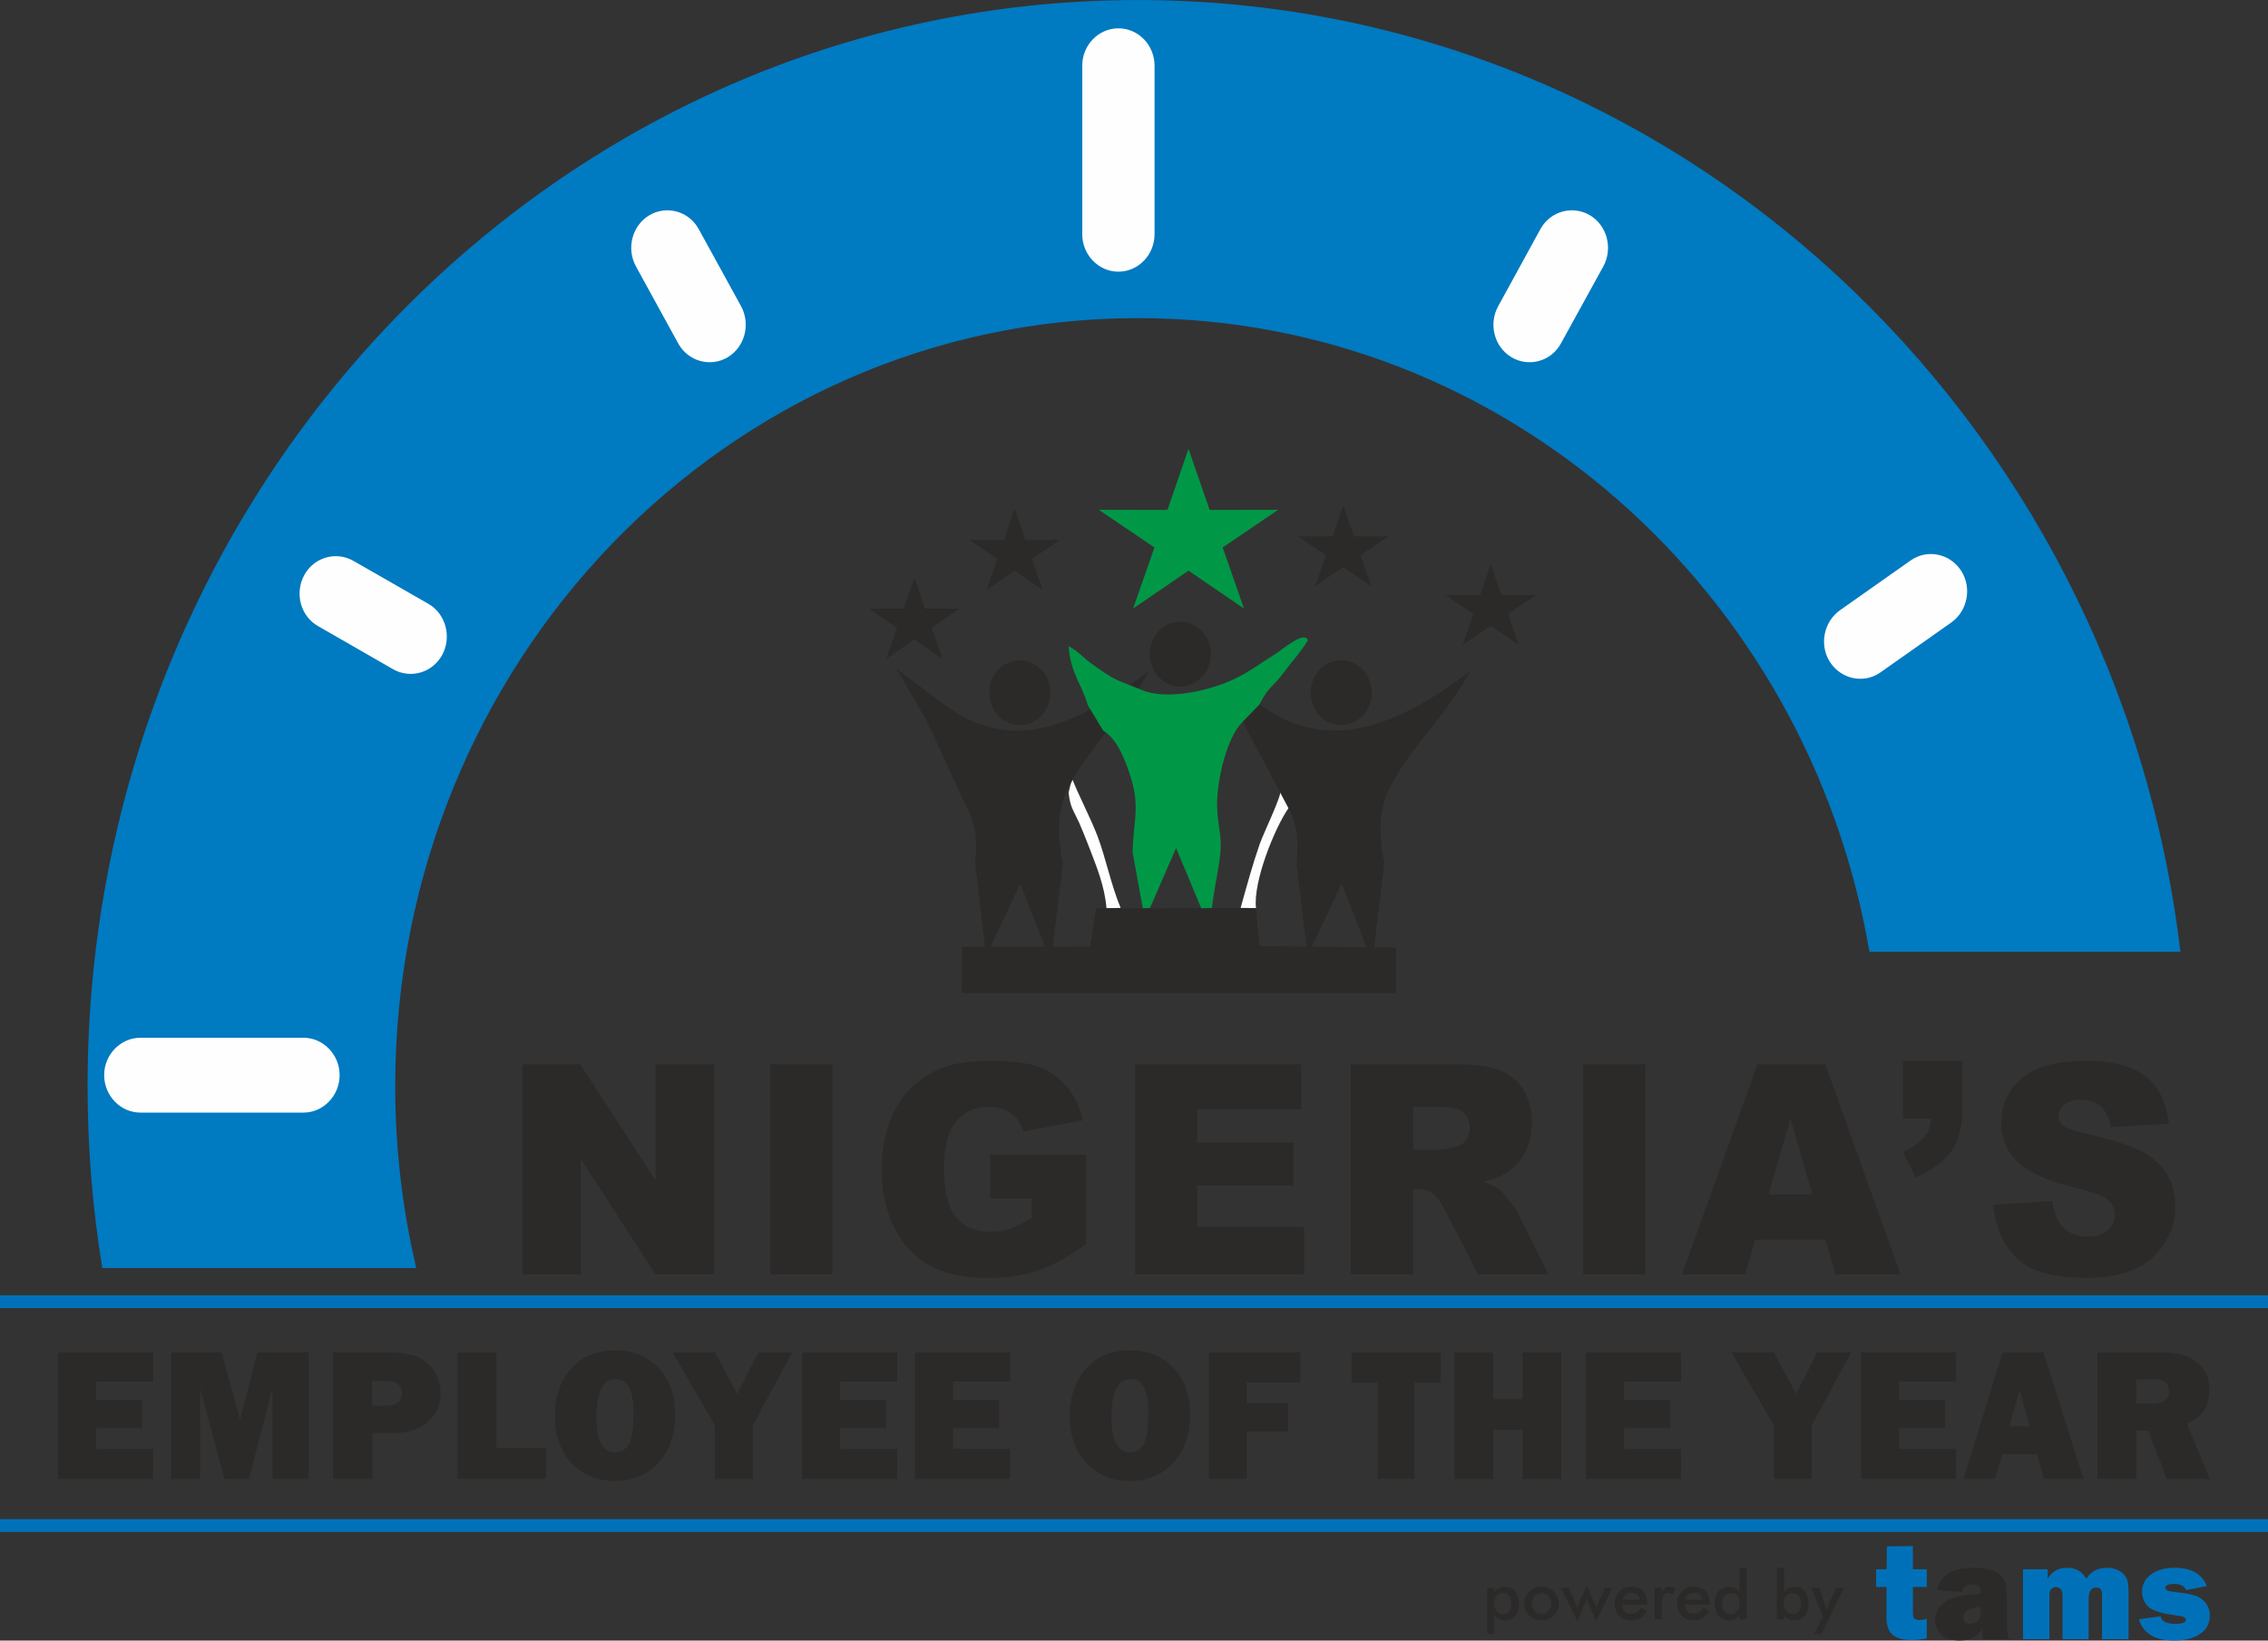 <svg width="94" height="68" viewBox="0 0 94 68" fill="none" xmlns="http://www.w3.org/2000/svg">
<rect x="0" y="0" width="94" height="68" fill="#333333" stroke="none"/>
<g clip-path="url(#clip0)">
<path fill-rule="evenodd" clip-rule="evenodd" d="M47.164 0.001C69.386 0.001 87.722 17.215 90.371 39.453H77.481C74.935 24.523 62.333 13.186 47.164 13.186C30.163 13.186 16.38 27.436 16.38 45.016C16.38 47.614 16.683 50.141 17.253 52.56H4.24C3.839 50.105 3.629 47.584 3.629 45.016C3.629 20.154 23.12 0.001 47.164 0.001Z" fill="#007AC1"/>
<path fill-rule="evenodd" clip-rule="evenodd" d="M4.317 44.563C4.317 43.714 4.995 43.014 5.821 43.014H12.577C13.398 43.014 14.076 43.714 14.076 44.563C14.076 45.417 13.398 46.117 12.577 46.117H5.821C4.995 46.117 4.317 45.417 4.317 44.563Z" fill="#FEFEFE"/>
<path fill-rule="evenodd" clip-rule="evenodd" d="M46.353 1.174C47.18 1.174 47.852 1.869 47.852 2.723V9.707C47.852 10.561 47.18 11.261 46.353 11.261C45.527 11.261 44.855 10.561 44.855 9.707V2.723C44.855 1.869 45.527 1.174 46.353 1.174Z" fill="#FEFEFE"/>
<path fill-rule="evenodd" clip-rule="evenodd" d="M26.908 8.925C27.622 8.498 28.551 8.75 28.956 9.491L30.712 12.687C31.118 13.428 30.876 14.38 30.163 14.807C29.449 15.234 28.52 14.982 28.11 14.236L26.359 11.045C25.953 10.304 26.195 9.352 26.908 8.925Z" fill="#FEFEFE"/>
<path fill-rule="evenodd" clip-rule="evenodd" d="M65.901 8.925C65.182 8.498 64.258 8.75 63.847 9.491L62.097 12.687C61.686 13.428 61.927 14.38 62.646 14.807C63.36 15.234 64.289 14.982 64.694 14.236L66.45 11.045C66.855 10.304 66.614 9.352 65.901 8.925Z" fill="#FEFEFE"/>
<path fill-rule="evenodd" clip-rule="evenodd" d="M18.326 27.148C18.731 26.407 18.48 25.449 17.761 25.032L14.656 23.252C13.937 22.835 13.018 23.092 12.613 23.834C12.202 24.58 12.454 25.537 13.177 25.949L16.283 27.734C17.002 28.151 17.92 27.894 18.326 27.148Z" fill="#FEFEFE"/>
<path fill-rule="evenodd" clip-rule="evenodd" d="M75.849 27.446C76.311 28.156 77.25 28.352 77.933 27.873L80.869 25.805C81.552 25.326 81.737 24.358 81.28 23.653C80.818 22.943 79.878 22.748 79.195 23.226L76.259 25.295C75.582 25.774 75.392 26.741 75.849 27.446Z" fill="#FEFEFE"/>
<path d="M6.35 60.053V61.304H2.407V56.054H6.35V57.264H3.988V58.031H5.898V59.194H3.988V60.053H6.35ZM12.787 56.054V61.304H11.293V57.547L10.318 61.304H9.301L8.295 57.547V61.304H7.094V56.054H9.188L9.948 58.844L10.672 56.054H12.787ZM15.435 59.4V61.304H13.803V56.054H16.041C16.596 56.054 17.022 56.116 17.314 56.245C17.602 56.373 17.833 56.569 18.002 56.837C18.171 57.099 18.259 57.398 18.259 57.722C18.259 58.226 18.084 58.628 17.735 58.936C17.391 59.245 16.924 59.4 16.344 59.4H15.435ZM15.415 58.273H15.949C16.421 58.273 16.657 58.097 16.657 57.742C16.657 57.408 16.436 57.243 16 57.243H15.415V58.273ZM22.637 60.012V61.304H18.962V56.054H20.574V60.012H22.637ZM25.491 61.386C24.757 61.386 24.157 61.139 23.69 60.65C23.228 60.161 22.997 59.502 22.997 58.684C22.997 57.902 23.217 57.254 23.659 56.739C24.105 56.229 24.721 55.972 25.507 55.972C26.241 55.972 26.836 56.214 27.293 56.698C27.755 57.176 27.981 57.82 27.981 58.628C27.981 59.461 27.75 60.13 27.288 60.63C26.826 61.134 26.226 61.386 25.491 61.386ZM25.486 60.197C25.758 60.197 25.953 60.074 26.077 59.837C26.195 59.6 26.256 59.168 26.256 58.535C26.256 57.619 26.01 57.161 25.517 57.161C24.988 57.161 24.721 57.686 24.721 58.725C24.721 59.703 24.978 60.197 25.486 60.197ZM32.837 56.054L31.2 59.086V61.304H29.634V59.086L27.873 56.054H29.634L30.553 57.778L31.431 56.054H32.837ZM37.185 60.053V61.304H33.243V56.054H37.185V57.264H34.819V58.031H36.728V59.194H34.819V60.053H37.185ZM41.867 60.053V61.304H37.924V56.054H41.867V57.264H39.505V58.031H41.41V59.194H39.505V60.053H41.867ZM46.836 61.386C46.096 61.386 45.496 61.139 45.034 60.65C44.567 60.161 44.336 59.502 44.336 58.684C44.336 57.902 44.556 57.254 45.003 56.739C45.444 56.229 46.06 55.972 46.851 55.972C47.58 55.972 48.175 56.214 48.637 56.698C49.094 57.176 49.325 57.82 49.325 58.628C49.325 59.461 49.094 60.13 48.627 60.63C48.165 61.134 47.569 61.386 46.836 61.386ZM46.83 60.197C47.102 60.197 47.297 60.074 47.416 59.837C47.534 59.6 47.595 59.168 47.595 58.535C47.595 57.619 47.349 57.161 46.856 57.161C46.327 57.161 46.066 57.686 46.066 58.725C46.066 59.703 46.317 60.197 46.83 60.197ZM53.38 59.338H51.671V61.304H50.105V56.054H53.894V57.305H51.671V58.154H53.38V59.338ZM58.627 57.31V61.304H57.102V57.31H56.019V56.054H59.71V57.31H58.627ZM64.709 56.054V61.304H63.103V59.266H61.886V61.304H60.274V56.054H61.886V57.989H63.103V56.054H64.709ZM69.673 60.053V61.304H65.731V56.054H69.673V57.264H67.312V58.031H69.222V59.194H67.312V60.053H69.673ZM76.726 56.054L75.089 59.086V61.304H73.523V59.086L71.763 56.054H73.523L74.442 57.778L75.32 56.054H76.726ZM81.074 60.053V61.304H77.132V56.054H81.074V57.264H78.708V58.031H80.617V59.194H78.708V60.053H81.074ZM84.709 61.304L84.421 60.274H82.994L82.686 61.304H81.382L82.999 56.054H84.698L86.351 61.304H84.709ZM83.287 59.122H84.123L83.702 57.603L83.287 59.122ZM91.587 61.304H89.806L89.036 59.297H88.543V61.304H86.931V56.054H89.667C90.268 56.054 90.74 56.193 91.074 56.476C91.407 56.76 91.572 57.135 91.572 57.598C91.572 57.902 91.51 58.169 91.387 58.401C91.264 58.638 91.017 58.839 90.643 59.019L91.587 61.304ZM88.543 58.18H89.226C89.431 58.18 89.59 58.139 89.713 58.051C89.837 57.964 89.898 57.84 89.898 57.675C89.898 57.341 89.693 57.171 89.282 57.171H88.543V58.18Z" fill="#2B2A29"/>
<path d="M94 54.217H0V53.687H94V54.217Z" fill="#0071B9"/>
<path d="M21.652 44.115H24.049L27.17 48.922V44.115H29.598V52.822H27.17L24.07 48.042V52.822H21.652V44.115ZM31.929 44.115H34.505V52.822H31.929V44.115ZM41.04 49.673V47.861H45.013V51.562C44.254 52.107 43.581 52.478 42.996 52.673C42.411 52.869 41.718 52.967 40.917 52.967C39.931 52.967 39.125 52.792 38.504 52.437C37.883 52.087 37.401 51.562 37.057 50.867C36.713 50.172 36.543 49.369 36.543 48.469C36.543 47.517 36.733 46.693 37.108 45.988C37.478 45.288 38.027 44.758 38.751 44.393C39.315 44.11 40.07 43.971 41.025 43.971C41.944 43.971 42.631 44.058 43.083 44.233C43.54 44.408 43.92 44.676 44.218 45.041C44.52 45.407 44.746 45.875 44.895 46.436L42.421 46.899C42.318 46.57 42.149 46.318 41.903 46.143C41.661 45.968 41.348 45.88 40.968 45.88C40.409 45.88 39.962 46.086 39.623 46.493C39.29 46.904 39.125 47.553 39.125 48.438C39.125 49.374 39.29 50.049 39.629 50.45C39.967 50.857 40.44 51.057 41.045 51.057C41.333 51.057 41.605 51.016 41.867 50.929C42.123 50.841 42.421 50.692 42.76 50.486V49.673H41.04ZM47.051 44.115H53.93V45.978H49.628V47.362H53.611V49.138H49.628V50.852H54.053V52.822H47.051V44.115ZM55.988 52.822V44.115H60.274C61.065 44.115 61.676 44.187 62.092 44.331C62.513 44.475 62.851 44.738 63.108 45.124C63.365 45.51 63.493 45.983 63.493 46.539C63.493 47.017 63.395 47.44 63.2 47.789C63 48.139 62.733 48.422 62.384 48.644C62.169 48.783 61.866 48.896 61.481 48.989C61.789 49.097 62.009 49.2 62.153 49.308C62.246 49.38 62.379 49.534 62.559 49.766C62.738 49.997 62.862 50.177 62.918 50.306L64.171 52.822H61.265L59.889 50.167C59.715 49.822 59.561 49.601 59.427 49.498C59.243 49.364 59.032 49.297 58.796 49.297H58.57V52.822H55.988ZM58.57 47.656H59.653C59.771 47.656 60.002 47.614 60.336 47.532C60.505 47.501 60.644 47.409 60.752 47.259C60.86 47.115 60.916 46.946 60.916 46.755C60.916 46.472 60.829 46.256 60.659 46.107C60.49 45.952 60.172 45.88 59.7 45.88H58.57V47.656ZM65.613 44.115H68.19V52.822H65.613V44.115ZM75.659 51.387H72.748L72.332 52.822H69.709L72.841 44.115H75.654L78.769 52.822H76.075L75.659 51.387ZM75.115 49.503L74.211 46.374L73.297 49.503H75.115ZM78.867 43.971H81.331V45.957C81.331 46.688 81.182 47.264 80.895 47.692C80.602 48.114 80.104 48.489 79.401 48.808L78.867 47.753C79.303 47.542 79.601 47.326 79.765 47.115C79.93 46.904 80.022 46.652 80.037 46.364H78.867V43.971ZM82.619 49.941L85.063 49.781C85.114 50.193 85.222 50.512 85.386 50.728C85.648 51.078 86.028 51.253 86.521 51.253C86.885 51.253 87.168 51.165 87.362 50.985C87.563 50.805 87.66 50.594 87.66 50.358C87.66 50.131 87.568 49.93 87.383 49.75C87.193 49.575 86.757 49.405 86.069 49.246C84.945 48.983 84.139 48.628 83.662 48.191C83.179 47.753 82.938 47.193 82.938 46.513C82.938 46.066 83.061 45.649 83.307 45.247C83.554 44.851 83.928 44.537 84.426 44.311C84.919 44.084 85.602 43.971 86.469 43.971C87.532 43.971 88.338 44.177 88.897 44.594C89.457 45.005 89.785 45.664 89.893 46.57L87.475 46.719C87.414 46.323 87.275 46.035 87.07 45.855C86.865 45.674 86.582 45.587 86.218 45.587C85.92 45.587 85.694 45.654 85.545 45.788C85.391 45.916 85.314 46.081 85.314 46.271C85.314 46.41 85.376 46.534 85.499 46.642C85.617 46.76 85.905 46.863 86.356 46.961C87.481 47.218 88.287 47.475 88.769 47.733C89.257 47.99 89.611 48.314 89.832 48.695C90.047 49.081 90.16 49.508 90.16 49.987C90.16 50.543 90.011 51.057 89.719 51.531C89.421 51.999 89.01 52.359 88.482 52.601C87.953 52.843 87.285 52.967 86.48 52.967C85.068 52.967 84.088 52.678 83.543 52.112C82.999 51.541 82.691 50.821 82.619 49.941Z" fill="#2B2A29"/>
<path d="M61.928 66.46C61.928 66.594 61.964 66.702 62.03 66.779C62.097 66.862 62.184 66.903 62.297 66.903C62.405 66.903 62.492 66.867 62.554 66.79C62.615 66.712 62.646 66.609 62.646 66.471C62.646 66.332 62.615 66.224 62.549 66.146C62.487 66.069 62.4 66.033 62.287 66.033C62.174 66.033 62.087 66.069 62.025 66.146C61.964 66.218 61.928 66.321 61.928 66.46ZM61.64 67.726V65.812H61.938V66.023C61.974 65.941 62.03 65.879 62.107 65.832C62.179 65.791 62.272 65.766 62.379 65.766C62.549 65.766 62.693 65.832 62.8 65.961C62.903 66.085 62.959 66.254 62.959 66.46C62.959 66.681 62.908 66.851 62.8 66.975C62.698 67.103 62.549 67.165 62.369 67.165C62.277 67.165 62.194 67.15 62.123 67.109C62.056 67.073 61.994 67.021 61.938 66.944V67.726H61.64ZM64.294 66.465C64.294 66.347 64.253 66.244 64.176 66.162C64.099 66.074 64.001 66.033 63.894 66.033C63.781 66.033 63.683 66.074 63.606 66.162C63.529 66.244 63.493 66.347 63.493 66.465C63.493 66.589 63.529 66.692 63.606 66.774C63.683 66.856 63.781 66.898 63.894 66.898C64.001 66.898 64.099 66.856 64.176 66.774C64.253 66.692 64.294 66.589 64.294 66.465ZM63.175 66.465C63.175 66.368 63.196 66.28 63.231 66.193C63.267 66.11 63.319 66.033 63.385 65.971C63.452 65.904 63.529 65.853 63.616 65.817C63.704 65.786 63.796 65.766 63.889 65.766C63.986 65.766 64.078 65.786 64.166 65.817C64.248 65.853 64.33 65.904 64.397 65.971C64.463 66.038 64.515 66.115 64.551 66.198C64.587 66.285 64.607 66.373 64.607 66.465C64.607 66.558 64.587 66.651 64.551 66.733C64.52 66.82 64.469 66.892 64.397 66.959C64.33 67.026 64.248 67.078 64.161 67.114C64.073 67.15 63.986 67.165 63.889 67.165C63.796 67.165 63.704 67.15 63.616 67.114C63.529 67.078 63.452 67.026 63.385 66.959C63.319 66.892 63.267 66.815 63.231 66.733C63.196 66.651 63.175 66.558 63.175 66.465ZM66.157 67.191L65.86 66.512C65.839 66.46 65.819 66.414 65.803 66.373C65.788 66.337 65.778 66.296 65.762 66.254C65.747 66.316 65.726 66.368 65.711 66.409C65.695 66.45 65.685 66.481 65.675 66.501L65.367 67.191L64.694 65.812H65.013L65.3 66.44C65.316 66.465 65.326 66.501 65.336 66.548C65.346 66.594 65.357 66.645 65.367 66.702C65.367 66.666 65.372 66.635 65.382 66.599C65.392 66.563 65.408 66.517 65.434 66.465L65.752 65.766H65.778L66.101 66.465C66.116 66.512 66.132 66.553 66.142 66.589C66.152 66.625 66.157 66.661 66.157 66.702C66.168 66.651 66.178 66.604 66.193 66.563C66.204 66.517 66.219 66.476 66.234 66.44L66.522 65.812H66.835L66.157 67.191ZM68.267 66.507H67.23C67.24 66.625 67.276 66.723 67.338 66.79C67.405 66.862 67.492 66.892 67.6 66.892C67.692 66.892 67.774 66.872 67.836 66.831C67.903 66.795 67.959 66.728 68.005 66.635L68.257 66.779C68.18 66.908 68.093 67.006 67.985 67.067C67.877 67.134 67.749 67.165 67.605 67.165C67.394 67.165 67.23 67.103 67.107 66.975C66.984 66.846 66.922 66.676 66.922 66.465C66.922 66.265 66.989 66.095 67.117 65.966C67.24 65.832 67.405 65.766 67.605 65.766C67.815 65.766 67.975 65.827 68.093 65.946C68.211 66.064 68.267 66.234 68.267 66.45V66.507ZM67.959 66.306C67.949 66.213 67.913 66.141 67.851 66.095C67.795 66.043 67.713 66.018 67.61 66.018C67.513 66.018 67.436 66.043 67.374 66.09C67.317 66.141 67.276 66.208 67.251 66.306H67.959ZM68.873 66.018C68.904 65.935 68.95 65.868 69.001 65.827C69.052 65.786 69.119 65.766 69.196 65.766C69.237 65.766 69.278 65.771 69.32 65.781C69.361 65.791 69.402 65.807 69.438 65.827L69.335 66.079C69.309 66.059 69.278 66.049 69.248 66.038C69.222 66.028 69.186 66.028 69.15 66.028C69.052 66.028 68.981 66.064 68.94 66.146C68.893 66.224 68.873 66.357 68.873 66.543V67.114H68.575V65.812H68.873V66.018ZM70.859 66.507H69.823C69.828 66.625 69.864 66.723 69.93 66.79C69.992 66.862 70.079 66.892 70.187 66.892C70.284 66.892 70.362 66.872 70.428 66.831C70.49 66.795 70.546 66.728 70.593 66.635L70.844 66.779C70.772 66.908 70.68 67.006 70.572 67.067C70.464 67.134 70.341 67.165 70.192 67.165C69.987 67.165 69.823 67.103 69.699 66.975C69.576 66.846 69.514 66.676 69.514 66.465C69.514 66.265 69.576 66.095 69.704 65.966C69.833 65.832 69.992 65.766 70.192 65.766C70.403 65.766 70.567 65.827 70.68 65.946C70.798 66.064 70.859 66.234 70.859 66.45V66.507ZM70.551 66.306C70.536 66.213 70.5 66.141 70.444 66.095C70.382 66.043 70.3 66.018 70.197 66.018C70.1 66.018 70.023 66.043 69.966 66.09C69.905 66.141 69.864 66.208 69.838 66.306H70.551ZM72.097 66.46C72.097 66.321 72.066 66.218 72.004 66.146C71.943 66.069 71.855 66.033 71.742 66.033C71.629 66.033 71.542 66.069 71.481 66.146C71.414 66.224 71.383 66.332 71.383 66.471C71.383 66.609 71.414 66.712 71.475 66.79C71.537 66.867 71.624 66.903 71.737 66.903C71.845 66.903 71.932 66.862 71.999 66.779C72.066 66.697 72.097 66.594 72.097 66.46ZM72.091 64.988H72.389V67.114H72.091V66.944C72.035 67.021 71.973 67.073 71.907 67.109C71.835 67.15 71.753 67.165 71.66 67.165C71.481 67.165 71.332 67.103 71.229 66.975C71.121 66.851 71.07 66.681 71.07 66.46C71.07 66.254 71.126 66.085 71.234 65.961C71.342 65.832 71.481 65.766 71.655 65.766C71.758 65.766 71.85 65.791 71.927 65.832C71.999 65.879 72.055 65.941 72.091 66.023V64.988ZM73.929 66.46C73.929 66.589 73.96 66.697 74.032 66.779C74.099 66.862 74.186 66.903 74.294 66.903C74.406 66.903 74.494 66.867 74.555 66.79C74.617 66.712 74.648 66.609 74.648 66.471C74.648 66.332 74.617 66.224 74.55 66.146C74.489 66.069 74.396 66.033 74.283 66.033C74.175 66.033 74.088 66.069 74.022 66.146C73.96 66.218 73.929 66.321 73.929 66.46ZM73.939 64.988V66.023C73.97 65.941 74.027 65.879 74.104 65.832C74.181 65.791 74.273 65.766 74.376 65.766C74.55 65.766 74.689 65.832 74.797 65.961C74.904 66.085 74.956 66.254 74.956 66.46C74.956 66.681 74.904 66.851 74.802 66.975C74.694 67.103 74.55 67.165 74.365 67.165C74.273 67.165 74.196 67.15 74.124 67.109C74.052 67.073 73.991 67.021 73.939 66.944V67.114H73.642V64.988H73.939ZM75.495 67.726H75.192L75.546 67.001L75.069 65.812H75.397L75.633 66.486C75.649 66.527 75.664 66.568 75.674 66.609C75.685 66.656 75.69 66.697 75.695 66.743C75.71 66.697 75.736 66.62 75.782 66.522L75.787 66.507L76.111 65.812H76.429L75.495 67.726Z" fill="#2B2A29"/>
<path d="M79.858 65.045V65.781H79.283V66.846C79.283 66.995 79.309 67.078 79.365 67.109C79.422 67.134 79.478 67.15 79.535 67.15C79.627 67.15 79.735 67.134 79.858 67.103V67.912C79.638 67.953 79.417 67.978 79.201 67.978C78.852 67.978 78.596 67.901 78.431 67.752C78.267 67.603 78.185 67.361 78.185 67.031L78.19 66.692V65.781H77.759V65.045H78.19L78.205 64.098L79.283 64.083V65.045H79.858ZM88.22 67.942H87.122V66.131C87.122 66.007 87.106 65.925 87.07 65.874C87.035 65.827 86.973 65.802 86.886 65.802C86.675 65.802 86.567 65.956 86.567 66.265V67.942H85.484V66.131C85.484 65.899 85.392 65.786 85.217 65.786C85.033 65.786 84.94 65.899 84.94 66.131V67.942H83.847V65.045H84.868V65.436C85.048 65.138 85.31 64.983 85.659 64.983C86.034 64.983 86.3 65.138 86.47 65.436C86.655 65.138 86.947 64.983 87.332 64.983C87.517 64.983 87.681 65.024 87.82 65.102C87.964 65.179 88.061 65.282 88.128 65.4C88.189 65.524 88.22 65.714 88.22 65.971V67.942ZM88.646 67.119L89.545 66.995C89.596 67.206 89.796 67.309 90.15 67.309C90.448 67.309 90.597 67.253 90.597 67.139C90.597 67.093 90.566 67.052 90.51 67.026C90.453 66.995 90.315 66.97 90.104 66.944C89.514 66.862 89.144 66.733 89.001 66.558C88.852 66.388 88.78 66.193 88.78 65.982C88.78 65.683 88.903 65.441 89.15 65.261C89.396 65.076 89.719 64.983 90.125 64.983C90.823 64.983 91.275 65.241 91.465 65.745L90.612 65.904C90.53 65.735 90.361 65.652 90.104 65.652C89.981 65.652 89.889 65.668 89.832 65.699C89.771 65.735 89.74 65.766 89.74 65.796C89.74 65.894 89.832 65.951 90.012 65.971C90.489 66.023 90.808 66.079 90.977 66.136C91.146 66.188 91.29 66.29 91.408 66.434C91.531 66.584 91.588 66.759 91.588 66.965C91.588 67.284 91.459 67.536 91.192 67.721C90.926 67.906 90.566 67.999 90.099 67.999C89.319 67.999 88.831 67.706 88.646 67.119Z" fill="#0071B9"/>
<path d="M83.267 67.942H82.189C82.163 67.819 82.148 67.685 82.148 67.536C81.948 67.845 81.635 67.999 81.219 67.999C80.88 67.999 80.624 67.912 80.454 67.737C80.285 67.561 80.203 67.366 80.203 67.139C80.203 66.836 80.341 66.589 80.618 66.398C80.896 66.208 81.388 66.095 82.092 66.059V65.992C82.092 65.863 82.061 65.781 82.004 65.735C81.948 65.693 81.866 65.673 81.753 65.673C81.496 65.673 81.347 65.781 81.317 65.992L80.285 65.894C80.428 65.287 80.932 64.983 81.789 64.983C82.02 64.983 82.235 65.009 82.43 65.055C82.626 65.102 82.779 65.174 82.892 65.271C83.005 65.374 83.082 65.477 83.124 65.585C83.159 65.699 83.18 65.91 83.18 66.224V67.376C83.18 67.598 83.211 67.788 83.267 67.942ZM82.092 66.589C81.609 66.64 81.373 66.795 81.373 67.052C81.373 67.227 81.465 67.309 81.655 67.309C81.778 67.309 81.881 67.273 81.963 67.201C82.051 67.134 82.092 66.975 82.092 66.728V66.589Z" fill="#2B2A29"/>
<path fill-rule="evenodd" clip-rule="evenodd" d="M44.29 32.86C44.356 33.462 44.48 33.565 44.726 34.1C44.839 34.352 44.993 34.739 45.147 35.135C45.46 35.953 45.783 36.725 45.86 37.646L46.446 37.631C46.055 36.704 45.845 35.613 45.491 34.666C45.214 33.931 44.69 32.937 44.428 32.258L44.29 32.86Z" fill="#FEFEFE"/>
<path fill-rule="evenodd" clip-rule="evenodd" d="M51.419 37.631L52.056 37.641C51.933 36.55 52.816 34.352 53.401 33.498C53.386 33.133 53.386 33.025 53.083 32.747C53.093 33.056 52.369 34.528 52.21 34.986C51.912 35.85 51.717 36.565 51.419 37.631Z" fill="#FEFDFE"/>
<path fill-rule="evenodd" clip-rule="evenodd" d="M57.395 33.107C58.185 31.193 59.91 29.747 60.926 27.832C58.011 29.999 55.1 31.342 52.205 29.191L51.507 29.916L53.401 33.498C53.724 34.059 53.853 34.81 53.735 35.788L54.191 39.633L55.608 36.622L56.876 39.874L57.379 35.763C57.148 34.739 57.169 33.864 57.395 33.107Z" fill="#2B2A29"/>
<path d="M55.588 30.055C56.288 30.055 56.856 29.454 56.856 28.712C56.856 27.97 56.288 27.369 55.588 27.369C54.888 27.369 54.32 27.97 54.32 28.712C54.32 29.454 54.888 30.055 55.588 30.055Z" fill="#2B2A29"/>
<path fill-rule="evenodd" clip-rule="evenodd" d="M39.875 39.247L39.855 41.156H57.862V39.278L52.2 39.211L52.056 37.641L45.424 37.651L45.178 39.231L39.875 39.247Z" fill="#2B2A29"/>
<path fill-rule="evenodd" clip-rule="evenodd" d="M44.074 33.107C44.864 31.193 46.589 29.747 47.605 27.832C44.69 29.999 42.02 31.347 39.125 29.196L37.149 27.714L38.427 29.916L40.08 33.498C40.398 34.059 40.532 34.81 40.414 35.788L40.87 39.633L42.287 36.622L43.555 39.874L44.058 35.763C43.827 34.739 43.848 33.864 44.074 33.107Z" fill="#2B2A29"/>
<path d="M42.267 30.055C42.967 30.055 43.535 29.454 43.535 28.712C43.535 27.97 42.967 27.369 42.267 27.369C41.567 27.369 40.999 27.97 40.999 28.712C40.999 29.454 41.567 30.055 42.267 30.055Z" fill="#2B2A29"/>
<path d="M48.92 28.455C49.62 28.455 50.188 27.854 50.188 27.112C50.188 26.37 49.62 25.768 48.92 25.768C48.219 25.768 47.652 26.37 47.652 27.112C47.652 27.854 48.219 28.455 48.92 28.455Z" fill="#2B2A29"/>
<path fill-rule="evenodd" clip-rule="evenodd" d="M61.784 23.381L62.225 24.662H63.668L62.502 25.449L62.949 26.731L61.784 25.938L60.619 26.731L61.07 25.449L59.9 24.662H61.342L61.784 23.381Z" fill="#2B2A29"/>
<path fill-rule="evenodd" clip-rule="evenodd" d="M55.67 20.946L56.117 22.228H57.554L56.389 23.015L56.836 24.297L55.67 23.504L54.51 24.297L54.957 23.015L53.791 22.228H55.229L55.67 20.946Z" fill="#2B2A29"/>
<path fill-rule="evenodd" clip-rule="evenodd" d="M49.258 18.605L50.136 21.137L52.975 21.132L50.675 22.691L51.558 25.223L49.258 23.653L46.964 25.223L47.847 22.691L45.542 21.132L48.386 21.137L49.258 18.605Z" fill="#009846"/>
<path fill-rule="evenodd" clip-rule="evenodd" d="M42.052 21.096L42.498 22.382L43.935 22.377L42.77 23.17L43.217 24.451L42.052 23.653L40.892 24.451L41.338 23.17L40.173 22.377L41.61 22.382L42.052 21.096Z" fill="#2B2A29"/>
<path fill-rule="evenodd" clip-rule="evenodd" d="M37.898 23.947L38.34 25.233L39.777 25.228L38.612 26.021L39.059 27.302L37.898 26.504L36.733 27.302L37.18 26.021L36.015 25.228L37.452 25.233L37.898 23.947Z" fill="#2B2A29"/>
<path fill-rule="evenodd" clip-rule="evenodd" d="M47.236 28.563L46.548 28.29C46.014 28.09 45.665 27.801 45.26 27.523C44.916 27.287 44.716 27.009 44.29 26.782C44.382 27.945 44.803 28.275 45.085 29.227L45.722 30.287C46.317 30.622 46.656 31.558 46.866 32.222C47.267 33.467 46.954 34.131 46.943 35.33L47.364 37.646L47.662 37.636L48.745 35.15L49.787 37.646L50.229 37.636C50.306 36.946 50.455 36.293 50.547 35.639C50.691 34.63 50.46 34.332 50.444 33.39C50.434 32.253 50.881 30.503 51.507 29.916L52.205 29.191C52.554 28.475 52.775 28.47 53.232 27.843C53.545 27.421 53.93 27.004 54.207 26.54C54.068 26.124 53.155 26.921 52.836 27.122C52.246 27.492 51.825 27.812 51.24 28.105C50.28 28.589 48.335 29.088 47.236 28.563Z" fill="#009846"/>
<path d="M94 63.501H0V62.966H94V63.501Z" fill="#0071B9"/>
</g>
<defs>
<clipPath id="clip0">
<rect width="94" height="68" fill="white"/>
</clipPath>
</defs>
</svg>

